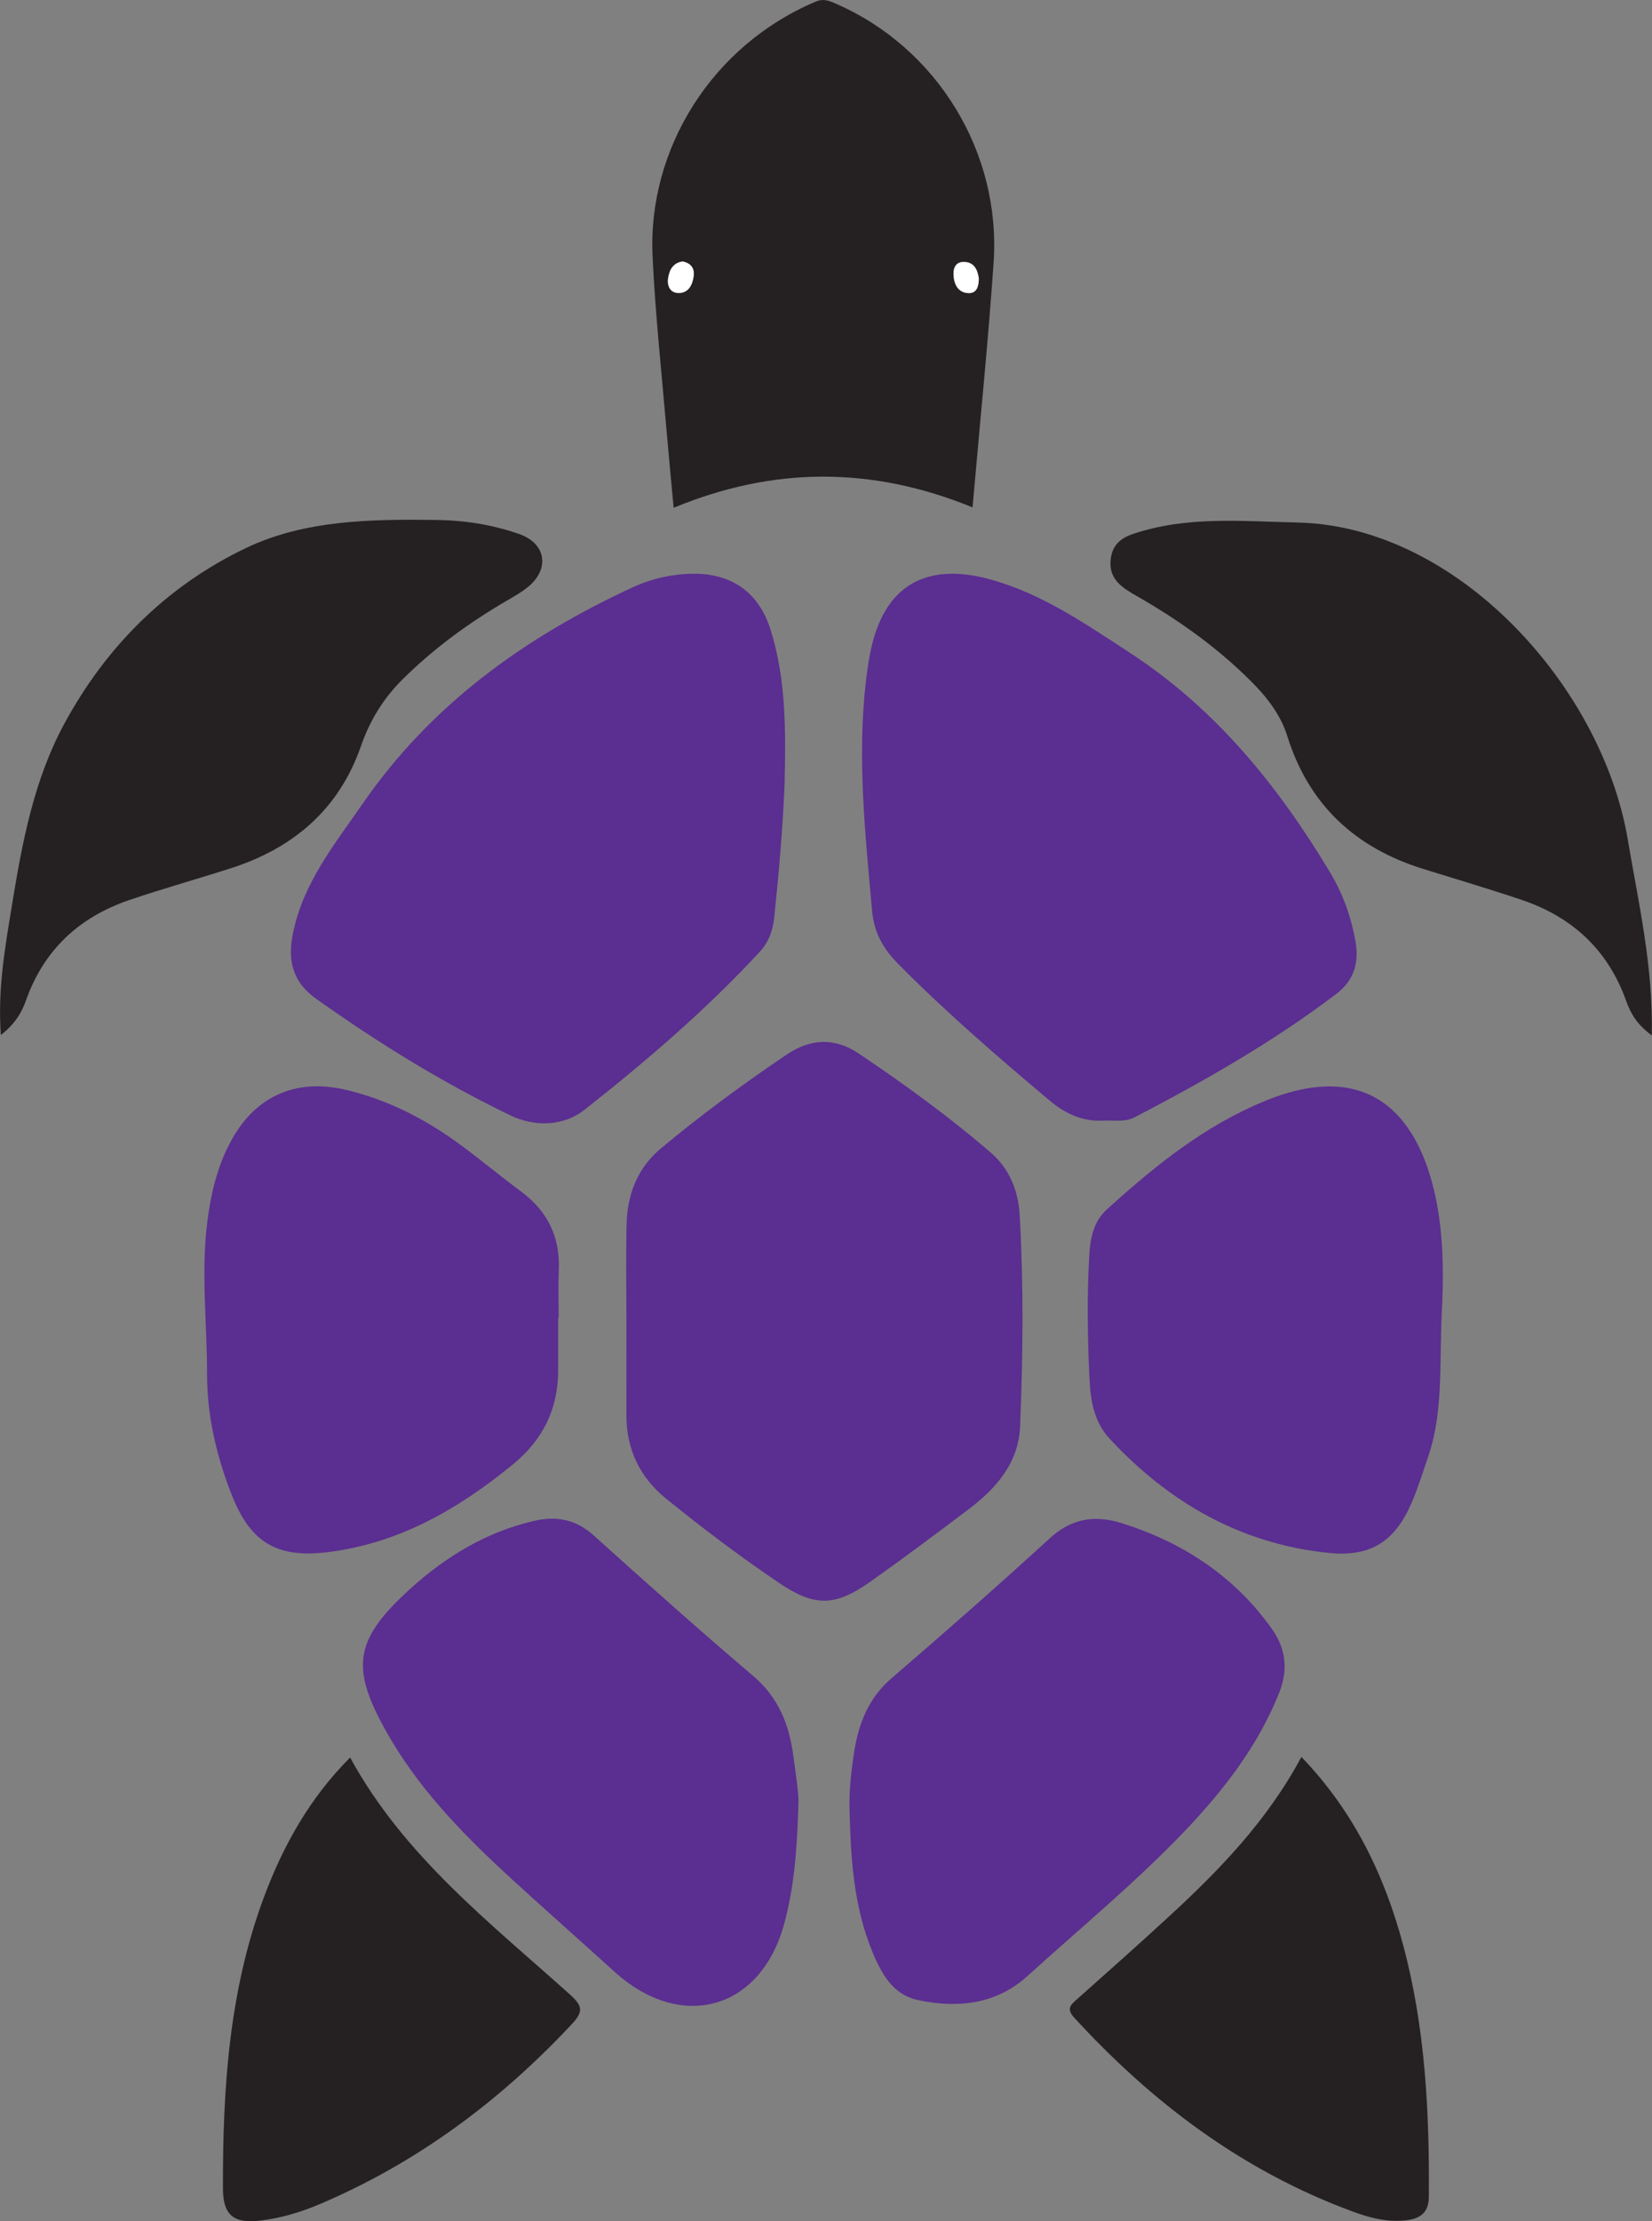<?xml version="1.0" encoding="UTF-8"?>
<svg id="Layer_1" data-name="Layer 1" xmlns="http://www.w3.org/2000/svg" viewBox="0 0 153.91 206.81">
  <rect x="0" y="0" width="153.91" height="206.81" fill="#808080" stroke="none"/>
  <defs>
    <style>
      .cls-1 {
        fill: #252122;
      }

      .cls-1, .cls-2, .cls-3 {
        stroke-width: 0px;
      }

      .cls-2 {
        fill: #5b2e91;
      }

      .cls-3 {
        fill: #fff;
      }
    </style>
  </defs>
  <path class="cls-2" d="m73.1,72.94c-.17,4.15-.53,8.28-.96,12.4-.13,1.3-.52,2.39-1.4,3.33-4.98,5.37-10.53,10.13-16.27,14.65-1.98,1.56-4.65,1.62-6.9.54-6.36-3.06-12.35-6.77-18.11-10.86-2.27-1.61-2.68-3.67-2.15-6.18.96-4.65,3.88-8.23,6.47-11.98,6.37-9.23,15.12-15.52,25.18-20.16,1.75-.81,3.64-1.23,5.57-1.26,3.63-.04,6.16,1.73,7.25,5.18,1.48,4.67,1.42,9.51,1.32,14.33Z"/>
  <path class="cls-2" d="m102.99,104.33c-2.04.16-3.7-.59-5.25-1.9-4.83-4.06-9.6-8.18-14.04-12.66-1.38-1.4-2.26-2.87-2.45-4.97-.64-7.09-1.39-14.15-.59-21.27.1-.86.22-1.72.38-2.56,1.2-6.41,5.16-8.78,11.48-6.95,4.71,1.36,8.66,4.1,12.7,6.73,8.03,5.22,13.85,12.4,18.71,20.5,1.2,2,1.95,4.13,2.35,6.38.34,1.92-.07,3.61-1.78,4.91-5.88,4.46-12.26,8.09-18.79,11.49-.89.46-1.81.27-2.72.31Z"/>
  <path class="cls-2" d="m58.36,123.06c0-3.03-.06-6.06.02-9.09.07-2.77,1-5.21,3.19-7.04,3.75-3.13,7.69-6.02,11.74-8.75,2.22-1.49,4.46-1.6,6.74-.06,4.26,2.87,8.42,5.88,12.3,9.24,1.72,1.49,2.52,3.55,2.65,5.76.37,6.55.31,13.11.04,19.67-.14,3.45-2.24,5.8-4.83,7.76-3.01,2.27-6.03,4.53-9.11,6.71-3.28,2.32-5.18,2.37-8.48.15-3.64-2.46-7.14-5.1-10.56-7.87-2.46-2-3.69-4.58-3.7-7.74-.01-2.91,0-5.82,0-8.72,0,0,0,0,0,0Z"/>
  <path class="cls-1" d="m90.61,47.24c-9.37-3.82-18.52-3.82-27.85.04-.22-2.43-.45-4.75-.65-7.07-.46-5.43-1.05-10.84-1.31-16.28-.5-10.14,5.63-19.76,15.2-23.78.77-.32,1.31-.05,1.91.21,9.39,4.1,15.37,13.81,14.66,24.1-.52,7.53-1.29,15.03-1.96,22.78Zm-26.99-22.89c-.91.11-1.28.78-1.39,1.62-.09.68.24,1.3.94,1.32.96.02,1.34-.76,1.45-1.58.09-.66-.2-1.18-1.01-1.35Zm27.57,1.56c-.12-.79-.42-1.53-1.42-1.52-.79,0-.98.64-.93,1.3.07.86.48,1.58,1.42,1.6.76.01.92-.65.93-1.37Z"/>
  <path class="cls-2" d="m74.38,168.16c-.13,4.27-.42,7.66-1.32,10.96-2.19,8.05-9.62,10.1-15.85,4.43-3.43-3.12-6.93-6.18-10.33-9.33-4.14-3.84-8.01-7.91-10.82-12.87-3.45-6.09-3.07-8.66,2.15-13.41,3.34-3.03,7.13-5.32,11.58-6.34,2.04-.47,3.85-.14,5.5,1.34,4.92,4.43,9.86,8.84,14.9,13.12,2.35,2,3.34,4.54,3.72,7.41.24,1.83.56,3.68.46,4.68Z"/>
  <path class="cls-2" d="m79.16,168.92c-.09-1.93.12-3.84.41-5.74.41-2.68,1.33-5.07,3.5-6.93,4.97-4.27,9.9-8.6,14.73-13.02,2.03-1.86,4.2-2.19,6.68-1.42,5.7,1.79,10.49,4.91,14,9.83,1.32,1.85,1.55,3.81.7,5.96-1.96,4.92-5.12,9.01-8.71,12.79-4.62,4.85-9.79,9.1-14.74,13.59-2.88,2.61-6.38,3.02-10.09,2.27-2.06-.41-3.13-1.85-3.95-3.58-2.05-4.36-2.41-9.04-2.53-13.75Z"/>
  <path class="cls-2" d="m134.39,120.99c-.36,5.49.19,10.12-1.31,14.56-.49,1.46-.95,2.94-1.56,4.36-1.54,3.58-3.79,5.08-7.72,4.68-8.17-.83-14.86-4.66-20.41-10.62-1.44-1.55-1.78-3.5-1.88-5.49-.19-3.83-.25-7.67-.03-11.51.09-1.63.36-3.2,1.66-4.38,4.46-4.04,9.11-7.8,14.76-10.1,9.41-3.84,14.2,1.04,15.87,9.09.71,3.41.7,6.88.61,9.41Z"/>
  <path class="cls-2" d="m52,122.68c0,1.61,0,3.22,0,4.83.02,3.64-1.39,6.53-4.23,8.85-5.11,4.18-10.67,7.38-17.34,8.17-4.65.55-7.09-.94-8.81-5.27-1.44-3.64-2.33-7.38-2.33-11.35,0-4.76-.58-9.51.04-14.27.32-2.47.88-4.86,2.02-7.08,2.26-4.44,6.12-6.23,10.96-5.07,3.78.91,7.18,2.64,10.31,4.9,2,1.45,3.9,3.05,5.89,4.52,2.48,1.83,3.68,4.23,3.55,7.32-.06,1.48-.01,2.97-.01,4.46-.02,0-.03,0-.05,0Z"/>
  <path class="cls-1" d="m.08,96.39c-.32-4.39.43-8.39,1.08-12.39.94-5.74,2.04-11.47,4.84-16.63,3.9-7.2,9.57-12.84,16.93-16.35,5.48-2.61,11.62-2.68,17.64-2.61,2.67.03,5.29.43,7.82,1.32,2.45.86,2.86,3.19.85,4.88-.61.51-1.32.91-2.01,1.31-3.54,2.06-6.83,4.46-9.74,7.35-1.78,1.77-3.04,3.82-3.87,6.22-2.04,5.85-6.27,9.47-12.08,11.34-3.17,1.02-6.38,1.91-9.52,2.98-4.65,1.59-7.94,4.64-9.6,9.34-.42,1.19-1.06,2.21-2.34,3.22Z"/>
  <path class="cls-1" d="m153.9,96.41c-1.33-.97-1.96-1.99-2.38-3.17-1.68-4.76-5.01-7.85-9.74-9.45-3.03-1.02-6.11-1.93-9.17-2.88-6.33-1.97-10.67-5.95-12.68-12.38-.64-2.04-1.96-3.7-3.47-5.19-3.13-3.11-6.7-5.64-10.53-7.83-1.32-.76-2.72-1.56-2.44-3.53.19-1.29.96-1.9,2.11-2.28,5-1.67,10.1-1.16,15.24-1.05,14.99.31,28.4,15.33,30.8,29.45,1.01,5.96,2.39,11.86,2.25,18.31Z"/>
  <path class="cls-1" d="m121.25,163.59c4.91,5.1,7.76,11.07,9.5,17.6,2.04,7.65,2.43,15.49,2.37,23.37-.01,1.79-1.24,2.14-2.61,2.21-1.56.08-3.08-.33-4.52-.87-10.2-3.76-18.62-10.09-25.91-18.04-.79-.86-.28-1.24.3-1.75,2.82-2.51,5.64-5.01,8.42-7.57,4.75-4.36,9.23-8.96,12.45-14.96Z"/>
  <path class="cls-1" d="m32.62,163.64c5.01,9.18,13.05,15.39,20.54,22.12,1.16,1.05,1.16,1.58.11,2.71-6.72,7.18-14.44,12.92-23.52,16.77-1.77.75-3.61,1.29-5.52,1.52-2.5.3-3.46-.56-3.46-3.01-.02-9.19.55-18.3,3.79-27.03,1.8-4.84,4.27-9.29,8.06-13.08Z"/>
  <path class="cls-3" d="m63.62,24.35c.8.16,1.09.68,1.01,1.35-.11.82-.48,1.61-1.45,1.58-.71-.02-1.03-.63-.94-1.32.11-.83.47-1.51,1.39-1.62Z"/>
  <path class="cls-3" d="m91.19,25.92c0,.71-.17,1.38-.93,1.37-.94-.01-1.35-.73-1.42-1.6-.05-.66.14-1.29.93-1.3,1,0,1.3.73,1.42,1.52Z"/>
</svg>